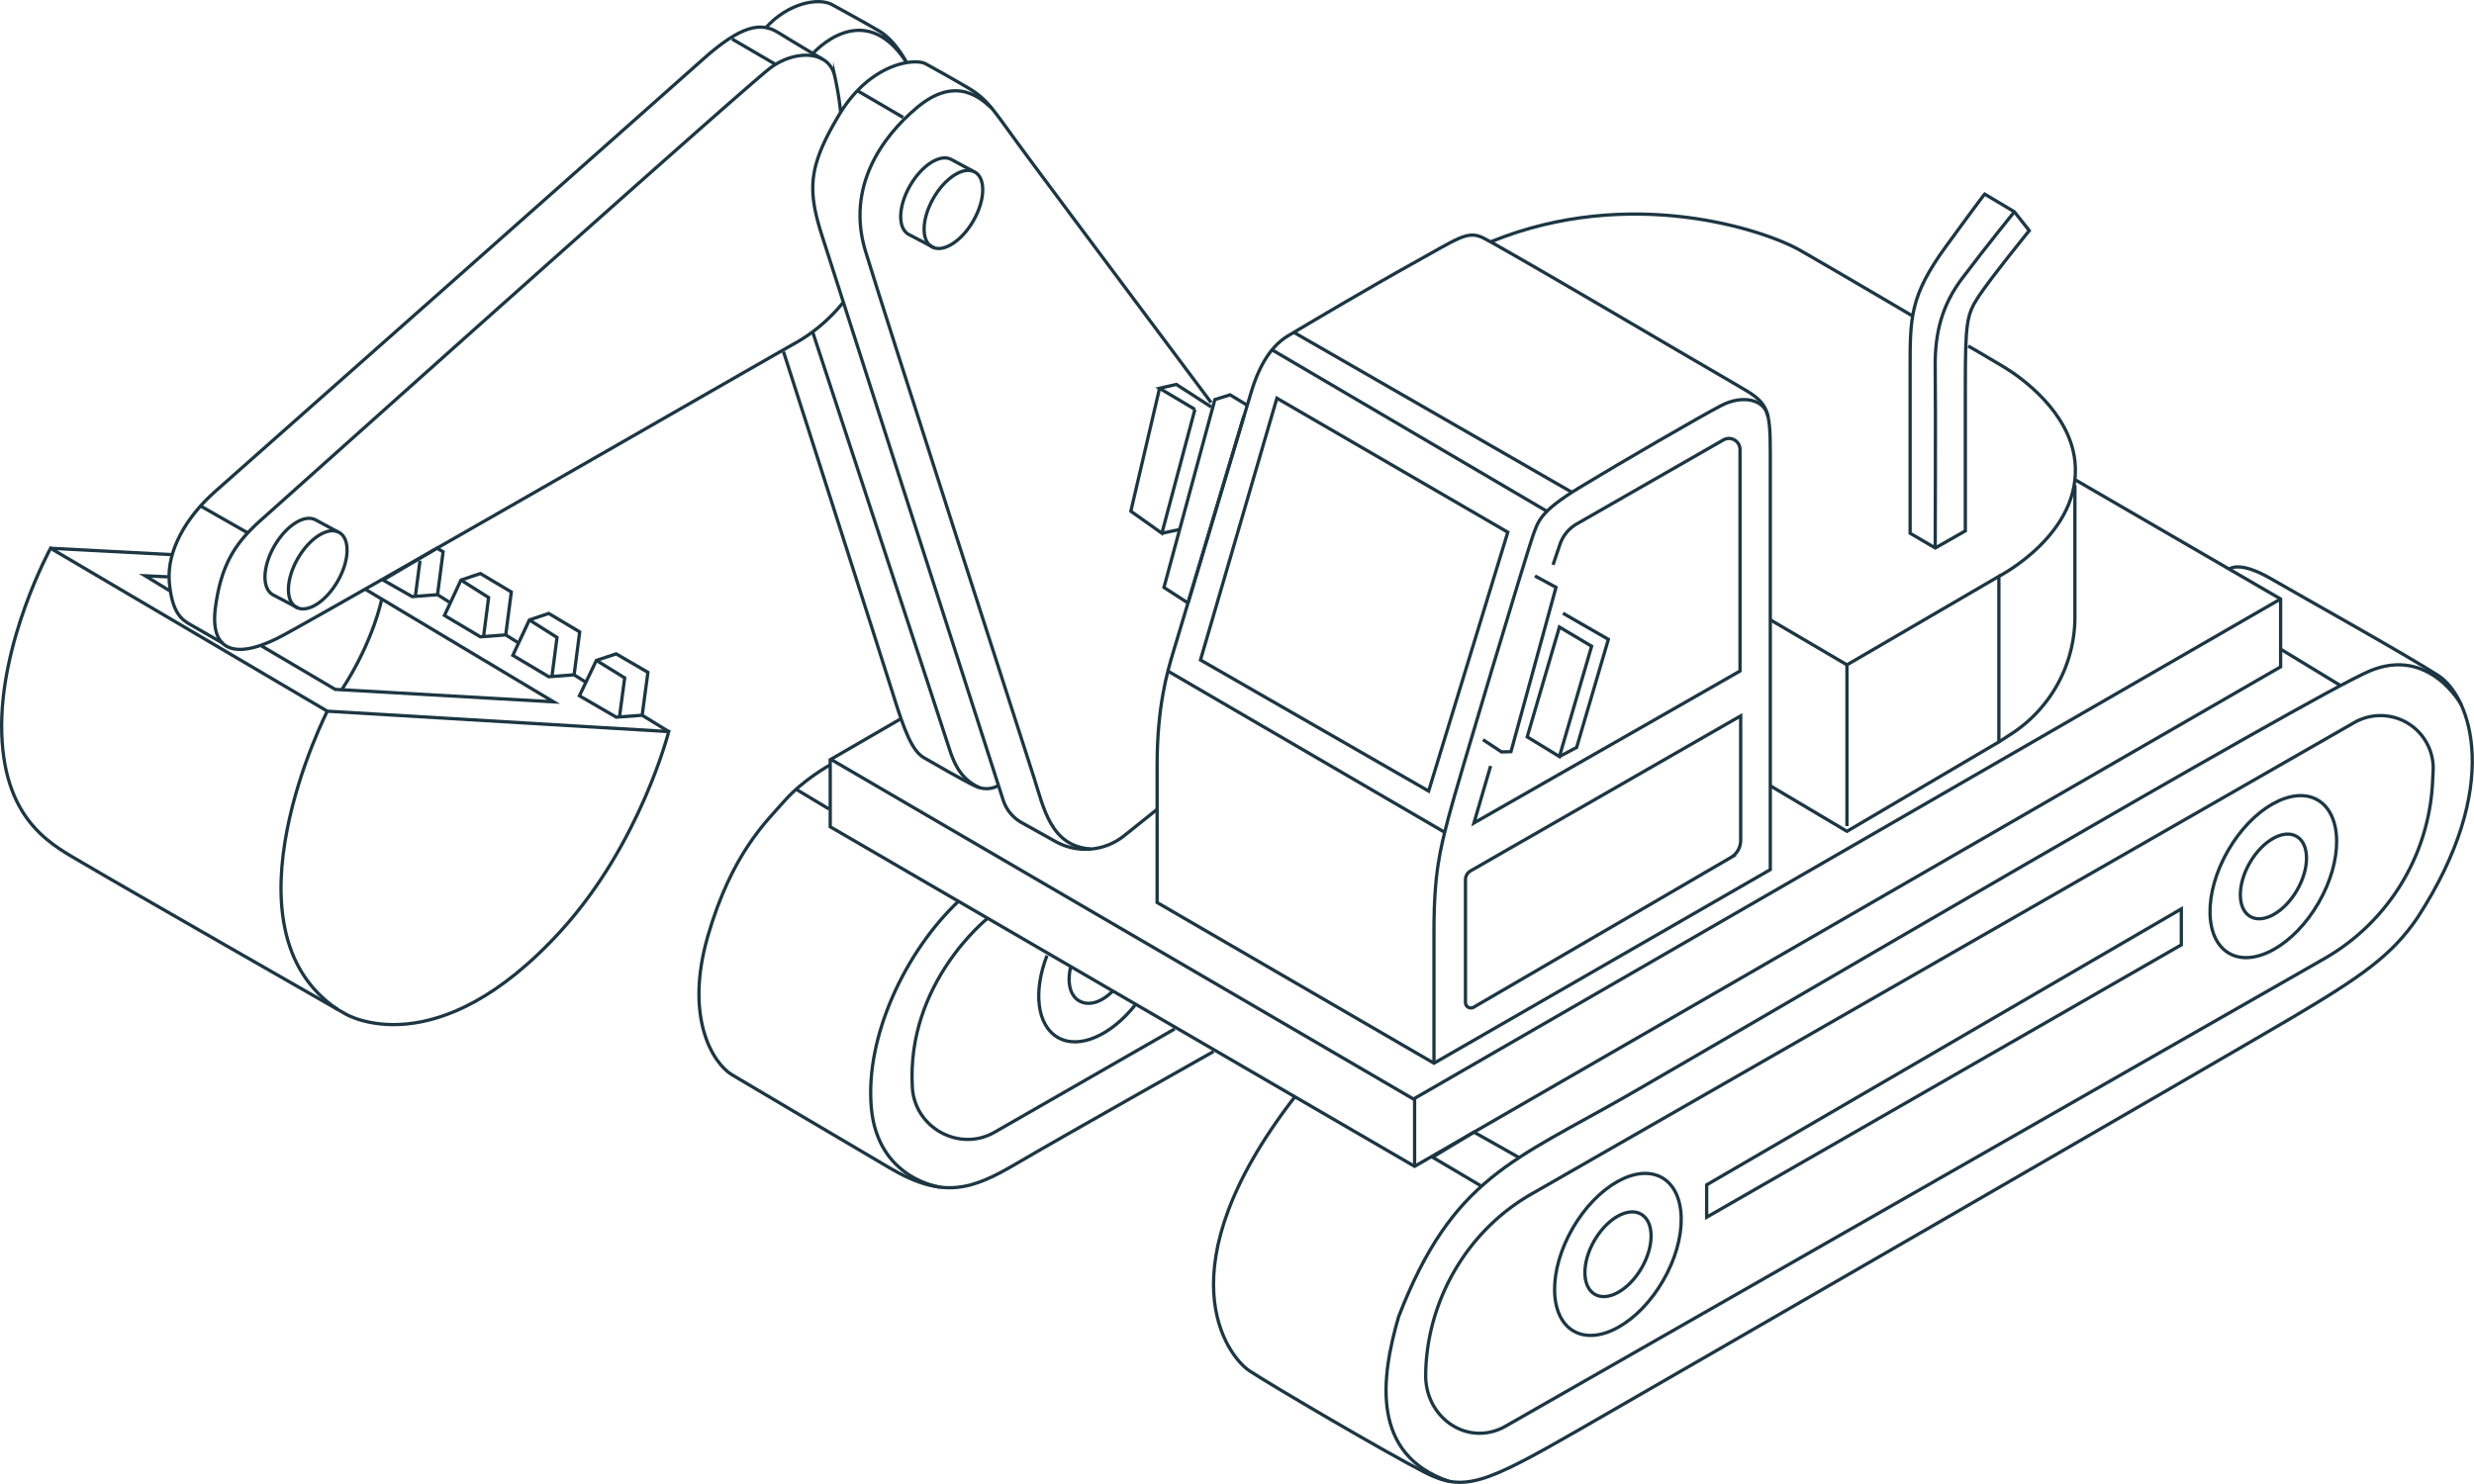 <svg xmlns="http://www.w3.org/2000/svg" viewBox="0 0 1070.42 642.23"><defs><style>.cls-1{fill:none;stroke:#1c3643;stroke-miterlimit:10;stroke-width:1.42px;}</style></defs><title>экскаватор</title><g id="Слой_2" data-name="Слой 2"><g id="Слой_1-2" data-name="Слой 1"><polyline class="cls-1" points="897.75 207.57 986.75 259.22 986.75 288.59 612.05 504.77 359.21 357.82 359.21 328.78 389.39 311.29"/><path class="cls-1" d="M964.53,246.34s4-4,18,4.1,58.2,32.77,72.34,41.86,28.22,47.91-9,105c-11.08,16.27-24.46,25.55-54.71,43.43S723.08,595.87,682.73,619.05s-49.34,26.8-66.19,18.21-66.5-37.74-75.95-44-38.23-43.76,19.66-118.59"/><path class="cls-1" d="M525.06,455.08s-66,37.16-85.17,48.44-31.64,15.71-55,1.91S324.74,470,316.64,465.1,296,440.48,306.3,405s25-49.17,33.16-58.42S359.21,331,359.21,331"/><polyline class="cls-1" points="986.75 259.22 611.56 475.65 359.74 328.78"/><line class="cls-1" x1="612.05" y1="504.77" x2="612.05" y2="475.65"/><path class="cls-1" d="M1064.91,305s-13.84-25.43-39.63-14.6S755.21,444.78,705.07,473.6s-76.6,35.89-99.92,96.22c-7.9,27.06-11.84,59.77,21.73,71.26"/><polyline class="cls-1" points="765.94 340.07 799.12 359.78 864.85 321.09 864.85 249.43 799.12 287.73 765.94 268.24"/><path class="cls-1" d="M507.49,282.68S539.05,177.28,541.57,169s7.2-18.58,15.65-23.62,35.21-20.91,54.49-31.61,23.1-13.93,29.62-11,98.49,57.2,110.93,64.32,13.69,9.19,13.69,28.64V376.36L620.43,460.14,500.65,390.6V331C500.65,305.95,505,291,507.49,282.68Z"/><line class="cls-1" x1="799.11" y1="287.73" x2="799.11" y2="357.5"/><path class="cls-1" d="M620.43,460.14V403c0-25.27,2.72-35.42,6.29-49.25s34-114.87,36.41-121.56,3-10.67,20.38-21.25,52.62-31,61.39-35.52,18.8-2.91,20.11,5.15"/><line class="cls-1" x1="625.07" y1="360.2" x2="505.3" y2="290.42"/><path class="cls-1" d="M864.85,249.43s36.19-18.51,32.9-49.81c-2.24-21.24-23.05-36.18-30.7-40.79s-15.47-9.08-15.47-9.08"/><path class="cls-1" d="M878,99.8s-16.65,20.51-21.9,28.47-5.76,11.49-5.76,39.15v62.34l-13,7.4-10.89-6.37V159.88c0-22.21-.21-31.64,15.51-53.23S858.71,84,858.71,84l12.84,7.65Z"/><path class="cls-1" d="M871.54,91.67S859.66,106.3,849,120.42c-8.49,11.27-11.93,23.12-11.7,38.84s0,77.91,0,77.91"/><path class="cls-1" d="M827.53,136.76"/><path class="cls-1" d="M827.53,136.76S794,117,778.86,108.33s-73.28-28.42-133.92-3.66"/><path class="cls-1" d="M864.85,321.09l5.25-3.38A60.37,60.37,0,0,0,897.75,267V210"/><line class="cls-1" x1="680.1" y1="213.04" x2="559.8" y2="143.84"/><line class="cls-1" x1="514" y1="260.96" x2="538.22" y2="179.94"/><polyline class="cls-1" points="539.64 175.39 532.23 170.88 525.64 172.93 503.6 254.24 514 260.96"/><path class="cls-1" d="M753.13,363.73V309.82L636.27,376.91a4.41,4.41,0,0,0-2.21,3.82V433.9a2.37,2.37,0,0,0,3.56,2l111.25-64.78A8.6,8.6,0,0,0,753.13,363.73Z"/><polyline class="cls-1" points="524.04 176.11 508.95 166.37 501.7 168.05 517 177.17"/><polyline class="cls-1" points="501.7 168.05 489.28 221.24 502.71 230.78 517 177.17"/><line class="cls-1" x1="502.71" y1="230.78" x2="510.4" y2="229.15"/><path class="cls-1" d="M524,174.2s-69-92.27-81.95-109.88S427.39,43,418.4,37.75s-13.12-7.48-17.84-10.1-24.05-.42-37.47,22S349.26,82,355.76,102.31L434,346.14A17.3,17.3,0,0,0,442,356l14.68,8.18a26.69,26.69,0,0,0,29.65-2.46l14.31-11.43"/><path class="cls-1" d="M364.89,130.78a71.72,71.72,0,0,1-19.82,17.16c-11.84,6.6-202.2,116.12-222.83,127.14s-31.58,6.69-29-12.4,9.07-28.18,19.92-37.83S323.35,36.61,333.68,29.12s25.06-7.53,27.51,3.95a133.46,133.46,0,0,1,2.54,15.55"/><path class="cls-1" d="M355.88,25.6s-11.94-7-19.22-11.53S320.89,10.7,304.21,25.6c-18.82,16.81-200.75,178-211,187C80.45,223.82,72.06,238.53,73.26,252s5.45,16.2,9.09,18.3,13.85,7.95,13.85,7.95"/><path class="cls-1" d="M406.9,513.78s-27.1-3.3-29.9-34.31,15-68,37.69-89.4"/><line class="cls-1" x1="358.64" y1="350.11" x2="344.45" y2="341.59"/><path class="cls-1" d="M616.85,595.16c-.14,18.68,18.48,31.3,34.7,22l354.07-202.25a93.22,93.22,0,0,0,46.85-76.08l.27-5.12a22.81,22.81,0,0,0-34-21.06L663.25,516.39c-30.21,17-46.23,48.87-46.4,78.77Z"/><line class="cls-1" x1="1012.69" y1="296.71" x2="986.75" y2="280.94"/><path class="cls-1" d="M431.69,340.07s-4.12,2.83-10,0-16.76-9.16-21.93-12.14S391.24,316,386.63,301.2,339,152.2,339,152.2"/><path class="cls-1" d="M351.67,143.84S408,315.37,410.62,323.68s5.82,13.81,13.19,17.2"/><path class="cls-1" d="M429.09,46.83c-4-3.45-14.84-14.91-32.29-.32C381.56,59.25,366.06,81,374.46,108.68s68.48,214.09,72.81,227.54,7.29,30,24.67,31.21"/><path class="cls-1" d="M351.61,23.28s21.92-25.22,40.69,3.82c0,0-4.8-9.47-11.8-13.62S365.83,5.27,360.1,2.05,341.18,1.1,331.34,12"/><path class="cls-1" d="M508.25,445.3l-78,44.75c-15.21,8.65-34.48-1.94-35.51-19.41-2.67-45.42,32.7-73.32,32.7-73.32"/><path class="cls-1" d="M141.62,307.79,21.87,237.28S-.5,278.28.76,317.47,24,366.39,36.18,373.68s113.28,65.13,113.28,65.13,39.07,23.67,93.38-36.12c34.33-37.8,46.49-86.08,46.49-86.08Z"/><path class="cls-1" d="M141.62,307.79s-48,94.2,4.6,129.16"/><line class="cls-1" x1="21.87" y1="237.28" x2="74.53" y2="240.05"/><polyline class="cls-1" points="289.33 316.61 277.85 309.55 280.33 290.98 266.61 282.99 258.03 285.8 250.7 301.13 266.64 310.38 277.85 309.55"/><polyline class="cls-1" points="157.99 254.97 239.53 303.74 145.02 298.35 113.13 279.54"/><line class="cls-1" x1="669.28" y1="221.26" x2="550.36" y2="151.4"/><polygon class="cls-1" points="674.71 327.43 660.77 318.91 674.71 271.37 688.64 279.68 674.71 327.43"/><path class="cls-1" d="M493.23,166.37"/><polyline class="cls-1" points="674.71 327.43 682.16 323.47 695.89 276.7 676.25 265.4"/><polyline class="cls-1" points="268.03 310.28 270.28 293.38 258.03 285.8"/><polyline class="cls-1" points="253.5 295.26 248.4 292.05 250.82 273.48 237.43 265.49 229.04 268.3 221.89 283.62 237.45 292.88 248.4 292.05"/><polyline class="cls-1" points="238.81 292.78 241 275.88 229.04 268.3"/><polyline class="cls-1" points="223.91 277.99 218.81 274.77 221.23 256.2 207.84 248.22 199.45 251.03 192.3 266.35 207.86 275.61 218.81 274.77"/><polyline class="cls-1" points="209.22 275.51 211.41 258.61 199.45 251.03"/><polyline class="cls-1" points="194.4 260.59 189.3 257.37 191.72 238.81 189.08 237.24 165.73 251.03 178.35 258.21 189.3 257.37"/><line class="cls-1" x1="179.71" y1="258.11" x2="181.72" y2="242.63"/><path class="cls-1" d="M248.26,294.49"/><line class="cls-1" x1="390.75" y1="50.81" x2="371.13" y2="39.35"/><line class="cls-1" x1="335.27" y1="27.7" x2="316.74" y2="16.88"/><path class="cls-1" d="M165.23,258.94s-3.32,18-17.3,39.49"/><polyline class="cls-1" points="641.64 320.13 649.67 325.42 653.75 325.31 673.24 254.18 664.12 249.26"/><path class="cls-1" d="M671.95,244.45l3-8.87a16.25,16.25,0,0,1,7.3-8.86l63.42-36.33a4.8,4.8,0,0,1,7.18,4.16v95.86L637.73,356.17l7.21-24.67"/><polygon class="cls-1" points="652.37 230.33 618.13 342.36 519.41 285.63 552.47 172.34 652.37 230.33"/><ellipse class="cls-1" cx="983.59" cy="379.39" rx="38.31" ry="22.61" transform="translate(163.24 1041.51) rotate(-60)"/><ellipse class="cls-1" cx="983.64" cy="379.32" rx="20.03" ry="11.82" transform="translate(163.32 1041.51) rotate(-60)"/><ellipse class="cls-1" cx="700.02" cy="542.89" rx="38.31" ry="22.61" transform="translate(-120.15 877.68) rotate(-60)"/><ellipse class="cls-1" cx="700.06" cy="542.82" rx="20.03" ry="11.82" transform="translate(-120.07 877.68) rotate(-60)"/><path class="cls-1" d="M491.11,435c-10.44,13.11-24.25,19.3-33.4,14S447,429,453,413.53"/><path class="cls-1" d="M481.26,429.14c-5,4.84-10.31,6.34-14.37,4s-5.22-8.2-3.63-14.85"/><ellipse class="cls-1" cx="412.51" cy="90.64" rx="18.66" ry="9.93" transform="translate(127.76 402.57) rotate(-60)"/><path class="cls-1" d="M421,74.08l-9.28-5c-4.75-2.74-12.77,2.27-17.93,11.2s-5.48,18.38-.73,21.12l11.14,5.85"/><polygon class="cls-1" points="738.42 512.78 738.42 526.78 943.79 408.91 943.79 393.36 738.42 512.78"/><polyline class="cls-1" points="657.28 500.99 637.73 489.96 619.81 500.82 640.64 513.15"/><ellipse class="cls-1" cx="137.48" cy="246.62" rx="18.66" ry="9.93" transform="translate(-144.84 242.37) rotate(-60)"/><path class="cls-1" d="M145.94,230.06l-9.28-5c-4.75-2.74-12.77,2.27-17.93,11.2s-5.48,18.38-.73,21.12l11.14,5.85"/><line class="cls-1" x1="107.18" y1="230.62" x2="86.77" y2="218.99"/><polyline class="cls-1" points="73.4 255.67 62.79 249.19 72.63 249.65"/></g></g></svg>